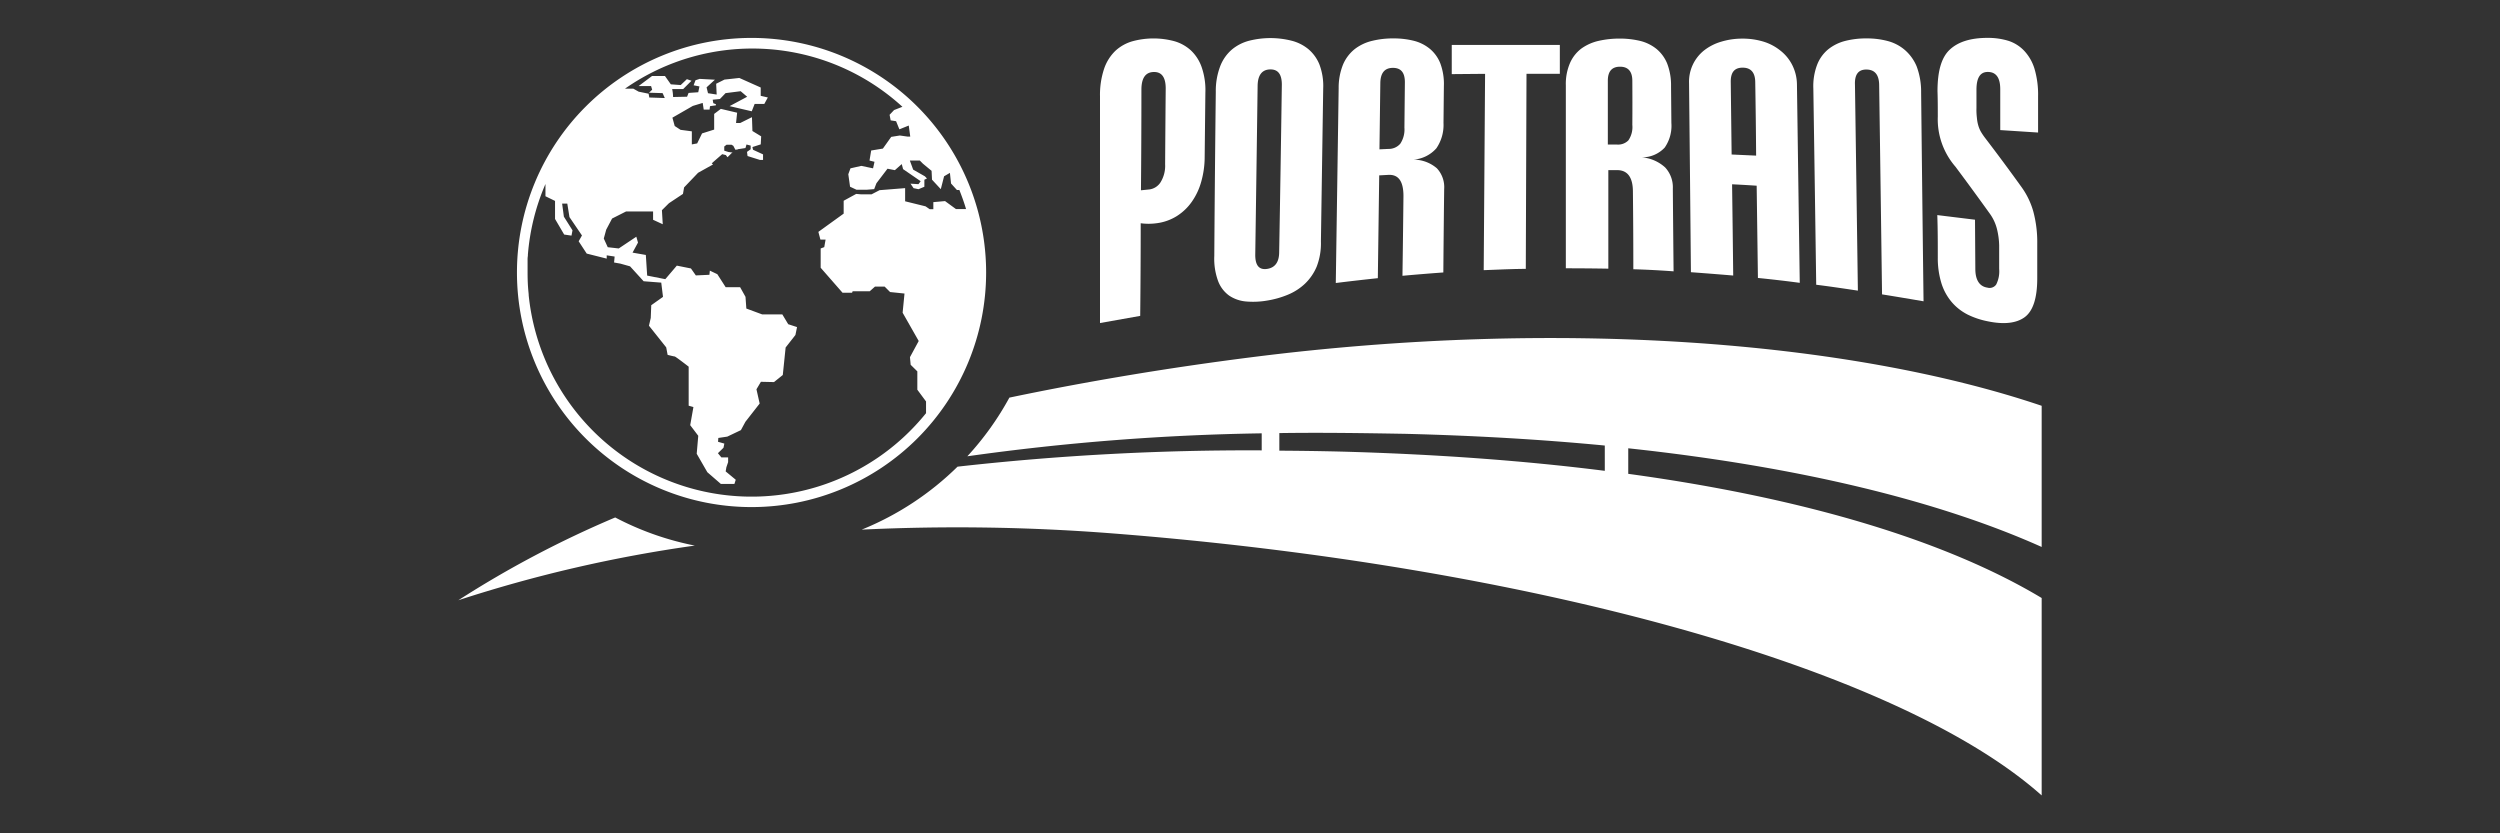 <svg xmlns="http://www.w3.org/2000/svg" viewBox="0 0 600 200"><rect x="0" y="0" width="600" height="200" fill="#333333" stroke="none"/><defs><style>.cls-1{fill:none;}.cls-2{fill:#fff;}</style></defs><title>Recurso 2</title><g id="Capa_2" data-name="Capa 2"><g id="Capa_1-2" data-name="Capa 1"><rect class="cls-1" width="600" height="200"/><path class="cls-2" d="M180.37,9.1a56.3,56.3,0,1,0,56.3,56.3A56.3,56.3,0,0,0,180.37,9.1Zm46.44,39.16-2.81.25v1.7h-.87l-1-.69-4.9-1.21V45.15l-6.13.49-1.93,1h-2.52l-1.17-.1-3,1.64v3.09l-6.07,4.38.49,1.86h1.24l-.32,1.8-.86.32v4.63l5.25,6h2.29l.13-.36h4.11L210,68.78h2.31l1.31,1.31,3.46.36-.45,4.6,3.86,6.79-2.1,3.88.17,1.83,1.6,1.58v4.4l2.09,2.82v2.81A53.77,53.77,0,0,1,126.89,70.9c0-.42-.07-.84-.1-1.26-.13-1.41-.17-2.82-.17-4.23v-3a4.76,4.76,0,0,1,.07-1v-.25a53.43,53.43,0,0,1,4.22-17v2.94l2.3,1.12v4.33l2.19,3.74,1.76.26.24-1.27L135.33,52l-.42-3.14h1.24l.52,3.24,3,4.41-.79,1.4,1.93,2.95,4.8,1.21v-.79l1.9.29L147.38,63l1.51.27,2.32.65,3.26,3.58,4.23.33.42,3.42-2.82,2-.12,3.06-.43,1.86,4.14,5.2.34,1.8s1.49.38,1.69.38S165.28,88,165.28,88v9.37l1.14.32-.77,4.35,1.93,2.55-.37,4.31,2.55,4.43,3.24,2.81h3.26l.32-1-2.42-2,.17-1,.42-1.23v-1.14h-1.63l-.82-1,1.34-1.31.2-1-1.51-.43.07-.92,2.15-.32,3.27-1.56,1.08-2,3.42-4.38-.77-3.42,1.07-1.8,3.14.07L187.87,90l.68-6.6,2.35-3,.39-1.9-2.12-.69-1.41-2.35h-4.83l-3.81-1.41-.2-2.81-1.29-2.31h-3.47l-2-3.12-1.8-.86-.1,1L167,66.1l-1.17-1.67-3.39-.68L159.67,67l-4.35-.86L155,61.19l-3.19-.56,1.31-2.41-.4-1.41-4.22,2.82-2.64-.3-.95-2.08.58-2.13,1.41-2.67,3.36-1.7h6.48v2l2.32,1.07-.2-3.37,1.69-1.68,3.36-2.23.27-1.56,3.36-3.51,3.59-2-.32-.27L173.33,37l.88.22.39.52,1-1,.22-.13-1-.13-1-.32v-1l.55-.42h1.21L176,35l.49.94.59-.07v-.08h.16l1.67-.26.25-.85,1,.26v.88l-.88.63.13,1,3,.94h.72V37.05l-2.41-1.11-.14-.65,2-.64.1-1.93-2.1-1.28-.11-3.32-2.82,1.4h-1l.26-2.47L173,26.13l-1.6,1.21V31.1l-2.91.92-1.17,2.4-1.28.24V31.52l-2.71-.36-1.4-.92-.55-2,4.9-2.82,2.37-.72.24,1.6h1.41l.1-.82,1.41-.2V25l-.62-.23-.14-.84,1.73-.17,1.05-1.09.3-.32,3.63-.46,1.56,1.33-4.22,2.25,5.32,1.24.69-1.76h2.32l.85-1.56L182.57,23v-2l-5.13-2.29-3.56.39-2,1,.12,2.59-2.08-.32-.34-1.41,2-1.83-3.66-.2-1,.33-.45,1.21,1.4.27-.29,1.4-2.32.16-.36.91-3.36.07a10.15,10.15,0,0,0-.22-1.9h2.64l2-2L164.85,19l-1.48,1.41L161,20.24l-1.41-2h-3.1l-3.23,2.42h3l.26.87-.76.72,3.27.1.52,1.18-3.72-.13-.16-.91L153.28,22,152,21.28H150a53.35,53.35,0,0,1,66.58,4.35l-2,.78-1.08,1.14.26,1.34,1.3.2.79,1.95,2.25-.91.36,2.65h-.66l-1.85-.26-2.06.33-2,2.81-2.81.46-.4,2.41,1.2.3-.35,1.57-2.82-.59-2.6.59-.52,1.41.42,3,1.53.72h2.55l1.71-.14.54-1.41L213,40.49l1.77.35,1.65-1.46.32,1.21,4.22,2.9-.52.71-1.92-.12.74,1.08,1.18.25,1.41-.59V43.13l.62-.29-.49-.52-2.82-1.61-.8-2.19h2.39l.75.76L223.58,41l.1,2.12,2.11,2.28.79-3.09,1.4-.82.27,2.55,1.41,1.56h.59c.59,1.5,1.14,3,1.6,4.57h-2.43Z"/><path class="cls-2" d="M147.65,124.19A247.8,247.8,0,0,0,110,144.06a329.76,329.76,0,0,1,56.76-13.12A70.19,70.19,0,0,1,147.65,124.19Z"/><path class="cls-2" d="M490,131.27V97.39C443.43,81.65,373.61,76.48,300.8,85.68c-20.18,2.55-39.81,5.83-58.55,9.75a70.39,70.39,0,0,1-10.09,14.08A566.42,566.42,0,0,1,302.81,104v4.09a625.42,625.42,0,0,0-73,3.91,70.61,70.61,0,0,1-23,15.11,478.46,478.46,0,0,1,60.11.9C365.71,135.7,455.1,159.84,490,190.9V143.52c-22.52-13.52-56.23-23.92-99.22-29.8v-6.13C431.8,112,465.36,120.23,490,131.27ZM385.15,113c-19.37-2.45-40.54-4-63.34-4.62-4.91-.12-9.85-.19-14.77-.22v-4.22c10.06-.15,20.18,0,30.26.18q25.33.64,47.85,2.81Z"/><path class="cls-2" d="M264,77.53V23.11a19.73,19.73,0,0,1,1-6.65,10.8,10.8,0,0,1,2.72-4.29A10.15,10.15,0,0,1,271.8,9.9a19.19,19.19,0,0,1,10.09,0,9.94,9.94,0,0,1,3.92,2.19,10.12,10.12,0,0,1,2.58,4,16.83,16.83,0,0,1,.9,6.18l-.17,15.48a21.79,21.79,0,0,1-.82,5.84,15.56,15.56,0,0,1-2.25,4.81,12.59,12.59,0,0,1-3.6,3.45,11.9,11.9,0,0,1-4.9,1.73,14.07,14.07,0,0,1-3.78,0q0,11.11-.12,22.23Zm15.77-56.3c0-2.67-.95-4-2.89-3.95s-2.93,1.41-2.94,4.22q0,12.08-.11,24.17l2.07-.21a3.78,3.78,0,0,0,2.6-1.66,7.49,7.49,0,0,0,1.13-4.37q.06-9.12.14-18.18Z"/><path class="cls-2" d="M291.79,22a16.68,16.68,0,0,1,1.07-6.13,10,10,0,0,1,2.82-4,10.63,10.63,0,0,1,4.14-2.1,20.8,20.8,0,0,1,10.16,0,10.32,10.32,0,0,1,4,2,9.42,9.42,0,0,1,2.68,3.7,14.56,14.56,0,0,1,.91,5.74l-.55,36.75A15.42,15.42,0,0,1,316,64a12.22,12.22,0,0,1-2.82,4.1,13.39,13.39,0,0,1-4.09,2.63,22.09,22.09,0,0,1-5,1.41,19.8,19.8,0,0,1-5.1.21,8.56,8.56,0,0,1-4-1.41,7.6,7.6,0,0,1-2.65-3.5,15.55,15.55,0,0,1-.91-6Q291.56,41.71,291.79,22Zm15.85-1.68c0-2.48-.91-3.7-2.81-3.66s-2.94,1.31-3,3.83q-.27,20.31-.57,40.69c0,2.52.92,3.63,2.82,3.36S307,62.94,307,60.49Q307.36,40.39,307.64,20.36Z"/><path class="cls-2" d="M336.59,66.19q.14-9.57.24-19.13c0-3.53-1.17-5.22-3.64-5.09l-2.18.12-.33,24.67c-3.38.36-6.73.74-10.09,1.16q.35-23.41.69-46.78a14.8,14.8,0,0,1,1.07-5.7,9.52,9.52,0,0,1,2.81-3.68,11,11,0,0,1,4.13-1.95,20.69,20.69,0,0,1,5.14-.59,19.64,19.64,0,0,1,4.89.57,9.85,9.85,0,0,1,3.85,1.93,8.67,8.67,0,0,1,2.51,3.5,14.24,14.24,0,0,1,.85,5.48l-.09,8.82a9.91,9.91,0,0,1-1.71,6.07,8.08,8.08,0,0,1-5.51,2.72,8.64,8.64,0,0,1,5.63,2.08,6.62,6.62,0,0,1,1.75,5q-.12,10-.2,20Q341.45,65.75,336.59,66.19Zm.58-46.45c0-2.32-.93-3.46-2.89-3.45s-2.94,1.21-3,3.55l-.21,16,2.17-.1a3.65,3.65,0,0,0,2.82-1.24,6.16,6.16,0,0,0,1-3.87Z"/><path class="cls-2" d="M356.09,64.84l.33-47.12-8,.07v-7h25.94v6.92h-8l-.17,46.81C362.84,64.55,359.45,64.71,356.09,64.84Z"/><path class="cls-2" d="M392,64.62q0-9.32-.1-18.6c0-3.42-1.26-5.17-3.75-5.19H386V64.48q-5.08-.09-10.2-.09V20.46a12.64,12.64,0,0,1,1-5.33,8.71,8.71,0,0,1,2.72-3.47,11.46,11.46,0,0,1,4.09-1.84,22.63,22.63,0,0,1,5.12-.56,20.86,20.86,0,0,1,4.92.56,10.12,10.12,0,0,1,3.88,1.9,8.94,8.94,0,0,1,2.58,3.5,14.49,14.49,0,0,1,.94,5.45l.08,8.83a9.16,9.16,0,0,1-1.6,5.92A7.38,7.38,0,0,1,394,37.76a9.42,9.42,0,0,1,5.63,2.42,7,7,0,0,1,1.85,5.09q.08,9.93.18,19.85C398.52,64.89,395.27,64.71,392,64.62Zm-.24-45.22c0-2.25-1-3.39-2.95-3.39s-2.93,1.11-2.93,3.37V34.69h2.18a3.45,3.45,0,0,0,2.75-1,5.64,5.64,0,0,0,.95-3.72C391.79,26.43,391.78,22.92,391.76,19.4Z"/><path class="cls-2" d="M421.9,66.71l-.3-22.14q-2.94-.2-5.9-.34.15,10.94.27,21.9-5.07-.43-10.15-.8-.21-22.72-.45-45.47a9.59,9.59,0,0,1,3.66-7.8A12.21,12.21,0,0,1,413.11,10a17.16,17.16,0,0,1,5.13-.73,17,17,0,0,1,5.05.74,12.11,12.11,0,0,1,4.09,2.2,10.27,10.27,0,0,1,2.82,3.52,10.63,10.63,0,0,1,1.07,4.64q.33,23.73.67,47.51C428.59,67.43,425.26,67.05,421.9,66.71Zm-.64-46.9c0-2.36-1-3.56-3-3.57s-2.91,1.12-2.88,3.46l.21,17.38,5.88.27Q421.41,28.59,421.26,19.81Z"/><path class="cls-2" d="M451.69,70.65q-.33-25.11-.69-50.13c0-2.52-1-3.79-3-3.83s-2.91,1.19-2.81,3.66q.36,24.66.7,49.4c-3.32-.49-6.66-1-10-1.41q-.33-23.6-.69-47.12a14.41,14.41,0,0,1,.92-5.7,9,9,0,0,1,2.67-3.7,10.74,10.74,0,0,1,4.07-2A20.1,20.1,0,0,1,448,9.22a19.18,19.18,0,0,1,5.06.63A10.33,10.33,0,0,1,457.17,12,10.56,10.56,0,0,1,460,15.94a17.28,17.28,0,0,1,1.07,6.17q.27,25.07.58,50.2C458.3,71.74,455,71.18,451.69,70.65Z"/><path class="cls-2" d="M488.94,66.78c0,4.73-1,7.85-3,9.33s-5,1.81-8.89,1a19.29,19.29,0,0,1-4.79-1.6,12.46,12.46,0,0,1-3.77-2.92A12.94,12.94,0,0,1,466,68.17a20.46,20.46,0,0,1-.93-6.36c0-3.39,0-6.8-.12-10.19L474,52.73l.08,11.8c0,2.67,1,4.22,2.89,4.5a1.93,1.93,0,0,0,2.12-.75,7,7,0,0,0,.71-3.74V58.91a18.09,18.09,0,0,0-.51-3.87,10.71,10.71,0,0,0-1.72-3.74Q473.46,45.57,469.3,40a17.37,17.37,0,0,1-4.23-12c0-2,0-4.07-.07-6.09,0-4.82.93-8.12,2.95-10s5-2.82,9.09-2.82a16.67,16.67,0,0,1,4.92.69,9,9,0,0,1,3.82,2.38,11,11,0,0,1,2.49,4.31,21.87,21.87,0,0,1,.87,6.68v8.66l-9.08-.59V21.42q0-4.09-2.9-4.15c-1.92-.05-2.81,1.4-2.81,4.3V26a14.83,14.83,0,0,0,.11,2.32,9.2,9.2,0,0,0,.33,1.8,7,7,0,0,0,.64,1.52,15.13,15.13,0,0,0,1.06,1.55q4.39,5.74,8.72,11.77A18.63,18.63,0,0,1,488,50.78a28.52,28.52,0,0,1,.94,7.75Z"/></g></g></svg>